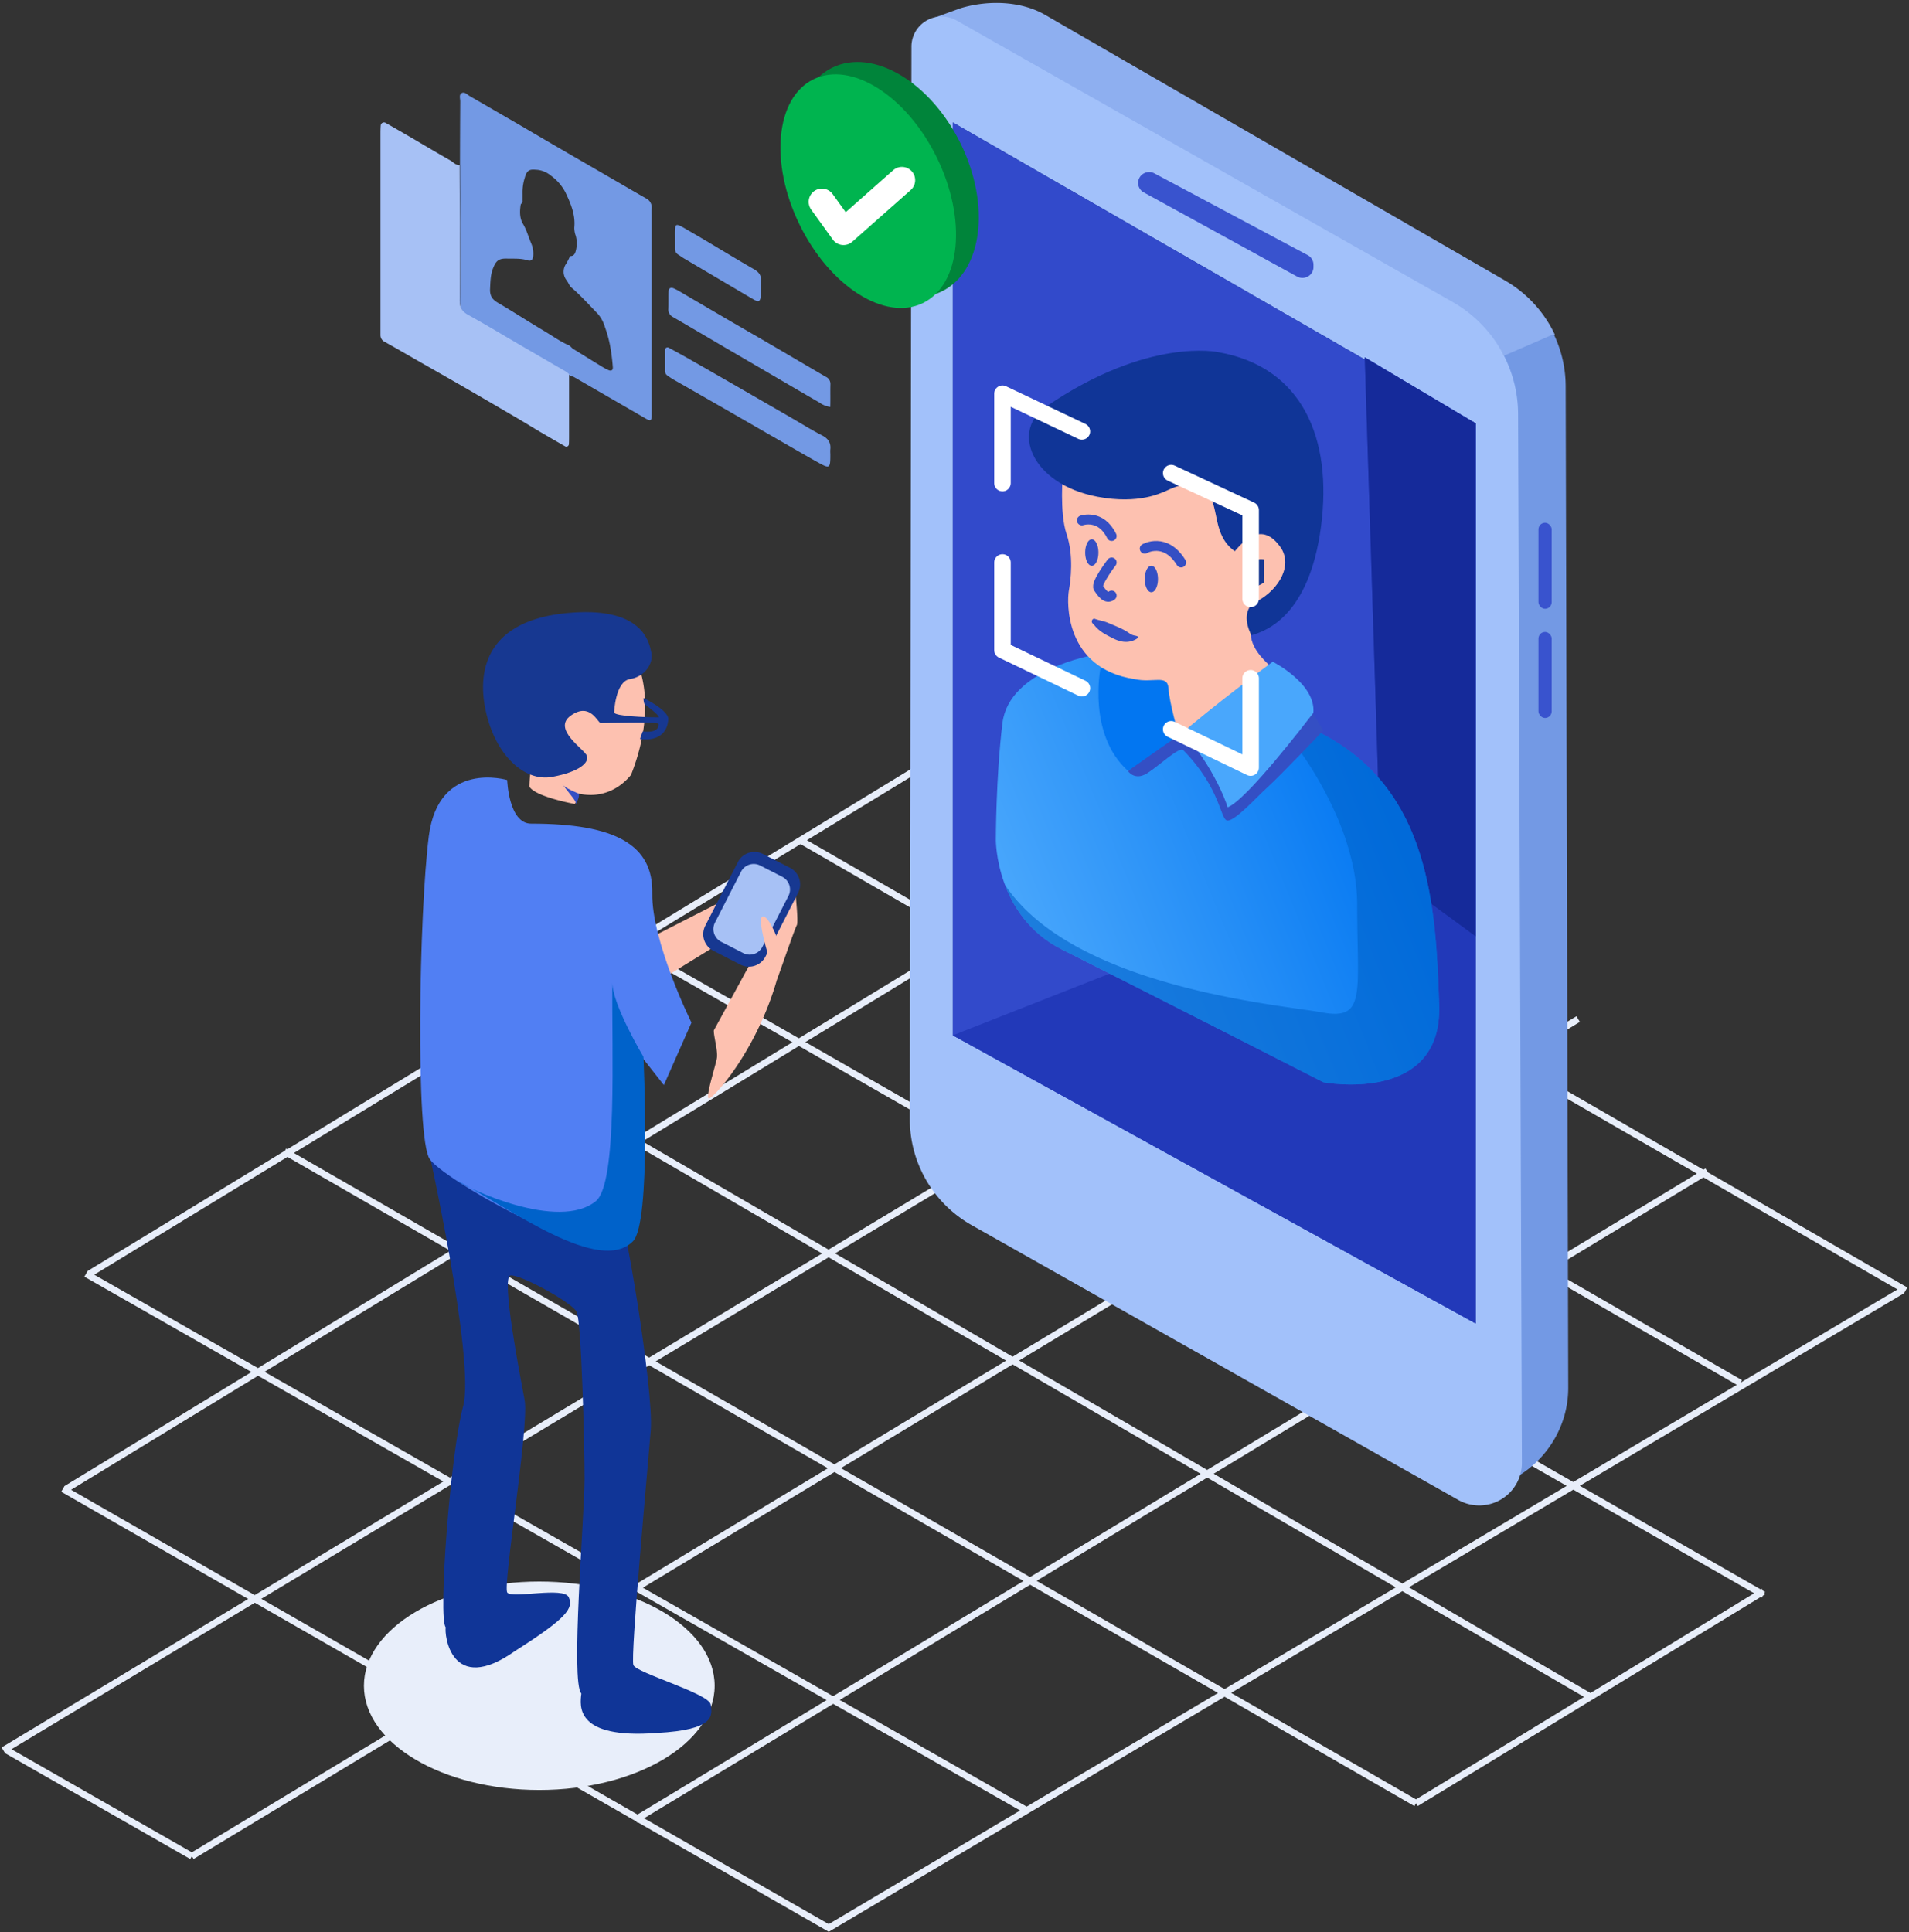 <svg width="577" height="584" fill="none" xmlns="http://www.w3.org/2000/svg"><rect width="100%" height="100%" fill="#333333" stroke="none"/><path d="M139 314l342 199M149 262l384 220M242 254l284 164M292 226l284 164M26 385l284 162M19 450l232 133M2 529l56 32M250 583l325-193M428 545l105-64M192 550l324-196M58 561l419-253M1 529l402-242M20 450l310-189M27 385l310-189M86 348l342 197" stroke="#E8EEFA" stroke-width="2"/><path d="M163 541c29.271 0 53-14.103 53-31.5S192.271 478 163 478s-53 14.103-53 31.5 23.729 31.5 53 31.5z" fill="#E8EEFA"/><path d="M129 345s14.78 66.258 10.968 80.086c-3.812 13.828-7.631 64.353-5.243 66.74-.475 1.905 1.431 20.976 20.979 7.148 15.736-10.01 17.635-12.886 16.21-16.209-1.424-3.323-17.16.475-18.591-1.431-1.431-1.905 6.674-50.531 5.243-58.154-1.431-7.622-7.149-37.184-4.294-37.659 2.856-.475 18.592 8.104 20.023 10.966 1.431 2.862 2.381 39.565 2.381 50.531 0 10.967-4.287 61.491-.963 64.828-.475 3.811-1.906 13.821 22.885 11.915 17.635-.956 16.685-5.242 16.21-8.579-.474-3.336-22.383-9.535-23.359-11.915-.977-2.381 4.293-59.11 5.243-71.026.949-11.916-8.092-66.74-10.48-69.602C183.825 359.778 129 345 129 345z" fill="#103597"/><path d="M315.841 4.466C308.478.21 298.414 0 290.207 2.522l-8.068 2.939 157.603 87.09A38.372 38.372 0 01454.759 108L470 101.242a37.097 37.097 0 00-15.099-16.456l-139.06-80.32z" fill="#8EAFF0"/><path d="M469.621 101L454 107.774a37.77 37.77 0 014.574 18.288L459.075 446c9.328-5.792 14.959-15.826 14.925-26.593l-.773-302.78A36.456 36.456 0 00469.621 101z" fill="#7399E4"/><path d="M198 282.709L217 273l-.454 12.743L201.499 295 198 282.709zM192.35 200c.68.679 6.492 13.682-1.622 34.2-3.097 3.809-8.618 7.395-16.216 5.575a4.434 4.434 0 01-.795 3.225s-11.87-2.152-13.717-5.255c.095-6.451 2.825-18.088 2.825-18.088l14.939-18.7L192.35 200z" fill="#FDC1B0"/><path d="M440.401 453.134l-146.685-82.833c-11.585-6.543-18.736-18.795-18.716-32.062l.489-324.158a9.085 9.085 0 014.552-7.856 9.157 9.157 0 019.105-.026l149.849 85.038c12.228 6.94 19.799 19.862 19.851 33.882L460 442.126a12.849 12.849 0 01-6.566 11.217 12.946 12.946 0 01-13.033-.209z" fill="#A2C1FA"/><path d="M446 400l-158-87.088V37l158 90.945V400z" fill="#173891"/><path d="M288 312.912V37l158 90.945V400l-158-87.088z" fill="#324ACB"/><path d="M288 312.912L417.378 262 412.5 108l33.5 19.945V400l-158-87.088z" fill="#2239B9"/><path d="M417.378 262L412.5 108l33.5 19.945V283l-28.622-21z" fill="#152A9A"/><path d="M392.038 83.583L345.715 58.16A3.279 3.279 0 01344 55.29a3.277 3.277 0 011.629-2.828 3.38 3.38 0 013.299-.063l46.323 24.712a3.28 3.28 0 011.749 2.89v.711a3.275 3.275 0 01-1.647 2.836 3.378 3.378 0 01-3.315.035z" fill="#3953CE"/><path fill-rule="evenodd" clip-rule="evenodd" d="M330.5 198s-25.5 4.282-27.5 20.5-2 35.5-2 35.5 0 23 20 33 79 40.097 79 40.097 36 6.889 35-23.354S431.986 239 400 222s-69.5-24-69.5-24z" fill="url(#paint0_linear)"/><path opacity=".6" fill-rule="evenodd" clip-rule="evenodd" d="M392.538 218.252l-3.39 3.748s21.06 25 21.06 51.5c0 4.381.077 8.27.144 11.698.34 17.304.45 22.866-10.674 20.802-1.487-.276-3.704-.593-6.492-.991-20.386-2.913-71.239-10.179-89.443-37.595 2.577 6.852 7.572 14.743 17.257 19.586 20 10 79 40.097 79 40.097s36 6.889 35-23.354S431.986 239 400 222a185.671 185.671 0 00-7.462-3.748z" fill="#0062CA"/><path d="M341 233.131s1.965 2.87 5.59.666 9.865-8.297 11.071-7.065c11.457 11.713 11.091 21.016 13.32 21.262 2.229.246 9.086-7.272 11.437-9.409 5.027-4.581 17.582-17.839 17.582-17.839L395.853 214l-43.911 7.225L341 233.131z" fill="#344FC4"/><path d="M332.616 202s-3.988 19.977 8.336 31c3.821-2.717 16.048-11.257 16.048-11.257l-3.411-17.667L332.616 202z" fill="#0276F1"/><path d="M321.276 143s-1.104 11.869 1.104 18.425c2.208 6.557 1.245 13.957.673 17.168-.572 3.21-1.38 23.451 19.893 26.662 5.661 1.258 9.949-1.538 10.225 2.788.276 4.326 3.043 13.957 3.043 13.957s25.143-14.657 27.601-20.799c-1.932-1.816-6.631-6.122-5.662-11.304 10.771-10.203 14.231-23.173 13.814-24.431-.418-1.259-14.649-18.426-15.887-19.405-1.239-.98-54.804-3.061-54.804-3.061z" fill="#FDC1B0"/><path d="M368.178 106.436s-21.035-4.631-51.746 16.291c-10.98 7.037-5.027 23.524 15.264 27.402 12.657 2.406 19.36-1.297 20.103-1.479.743-.181 9.122-5.182 13.028-.188 3.905 4.994 1.486 13.146 8.379 18.146 2.236-2.594 8.189-9.812 14.149-.739 3.534 6.109-2.027 13.328-8.007 16.13-3.162 1.849-3.162 5.921-1.115 10.001 4.656-1.297 17.494-6.109 21.035-32.771 3.541-26.662-5.595-48.35-31.09-52.793z" fill="#103597"/><path d="M382 169.053l-.039 7.094-1.572.853c-.173-.109-.503-.239-.495-.328.306-2.048-.653-3.509-2.358-4.813-.841-.649-.637-1.366.228-1.891 1.219-.777 2.74-1.106 4.236-.915z" fill="#173891"/><path d="M343.347 193.205c-2.312 1.272-4.602.886-6.838-.234-2.051-1.037-4.198-2.037-5.751-4.035a4.98 4.98 0 00-.499-.507.872.872 0 01-.182-.981c.151-.334.489-.511.818-.427 1.327.507 2.735.666 4.062 1.241 2.311 1.007 4.677 1.817 6.755 3.392a4.917 4.917 0 001.553.499c1.217.288.69.689.082 1.052zM330 171c1.105 0 2-1.791 2-4s-.895-4-2-4-2 1.791-2 4 .895 4 2 4zM348 179c1.105 0 2-1.791 2-4s-.895-4-2-4-2 1.791-2 4 .895 4 2 4z" fill="#344FC4"/><path d="M346 165.818s6.227-3.563 11 4.182M327 157.28s5.735-2.007 9 4.72" stroke="#344FC4" stroke-width="3" stroke-linecap="round"/><path d="M384.682 200s13.093 6.606 12.282 15.459c-2.421 3.118-20.228 26.403-25.909 28.541-2.591-8.367-12.14-23.778-15.055-21.318 9.888-8.833 28.682-22.682 28.682-22.682z" fill="#49A7FC"/><rect x="465" y="158" width="4" height="26" rx="2" fill="#3953CE"/><rect x="465" y="191" width="4" height="26" rx="2" fill="#3953CE"/><path d="M284.662 88.073c12.282-6.005 14.828-26.013 5.688-44.688-9.141-18.674-26.507-28.944-38.788-22.938-12.282 6.006-14.828 26.013-5.687 44.688 9.14 18.674 26.506 28.944 38.787 22.938z" fill="#00843A"/><path d="M278.976 91.588c11.457-5.603 13.335-25.284 4.195-43.959-9.141-18.675-25.839-29.271-37.296-23.668-11.457 5.603-13.335 25.284-4.195 43.958 9.141 18.675 25.839 29.271 37.296 23.669z" fill="#00B44F"/><path d="M185.619 215.333s.348-9.392 4.77-10.081c4.422-.689 7.162-4.581 6.473-8.021-.688-3.439-2.889-14.189-25.763-11.919-22.874 2.27-27.194 16.014-24.305 29.447 2.889 13.433 11.672 21.623 20.108 20.048 8.435-1.574 11.093-4.351 10.513-6.304-.579-1.953-10.745-8.109-4.851-12.257 5.894-4.149 8.088 2.29 9.015 2.29.926 0 17.334-.459 17.45.23.116.689 0 2.865-4.77 2.291-.463 1.148-.81 2.29-.81 2.29s8.088 1.602 8.551-6.081c-.116-2.75-7.495-6.304-7.495-6.304-.017.58.062 1.16.231 1.716.232.345 4.504 3.324 4.389 4.122-3.905.02-13.274-.325-13.506-1.467z" fill="#173891"/><path d="M153.3 235.753s-20.735-6.198-23.691 16.972c-2.956 23.169-4.068 91.388.271 97.586 4.34 6.198 45.469 29.395 56.508 26.428 9.695-3.774 6.461-17.793 6.732-26.15.272-8.356.536-31.54.536-31.54l6.997 8.894L209 309.07s-12.116-24.534-11.845-39.089c.271-14.555-10.991-21.045-36.614-21.045-6.821.028-7.241-13.183-7.241-13.183z" fill="#517FF3"/><path d="M215.763 311.401c-.152 1.367 1.24 6.151.93 8.291-.31 2.139-3.555 11.967-2.473 12.302 1.081.335 14.233-13.813 20.571-35.759 2.012-5.523 5.415-15.502 6.035-16.575.62-1.073-.62-11.66-.62-11.66l-3.086 4.572a32.206 32.206 0 00-2.942 1.996c-1.853 1.367-1.853 11.818-1.853 11.818l-4.485-3.835-.496 6.24a7.475 7.475 0 01-.889 2.994l-10.692 19.616z" fill="#FDC1B0"/><path d="M223.029 260.546a5.628 5.628 0 017.575-2.445l8.174 4.182a5.63 5.63 0 012.446 7.579l-9.856 19.244a5.629 5.629 0 01-7.576 2.445l-8.173-4.182a5.631 5.631 0 01-2.447-7.579l9.857-19.244z" fill="#173891"/><path d="M223.981 263.461a4.3 4.3 0 015.786-1.868l6.673 3.415a4.3 4.3 0 011.868 5.788l-7.883 15.392a4.3 4.3 0 01-5.786 1.868l-6.673-3.415a4.3 4.3 0 01-1.868-5.788l7.883-15.392z" fill="#A7C1F5"/><path d="M235 283.991c0-.59-3.032-7.801-4.593-6.916-1.561.885 1.872 11.925 1.872 11.925l2.721-5.009z" fill="#FDC1B0"/><path d="M248.424 61l6.53 9.064 17.66-15.62" stroke="#fff" stroke-width="8" stroke-linecap="round" stroke-linejoin="round"/><path d="M327 130.396L303 119v27M354 143l24 11.168V181M327 208l-24-11.51V170M354 220.422L378 232v-27" stroke="#fff" stroke-width="5" stroke-linecap="round" stroke-linejoin="round"/><path fill-rule="evenodd" clip-rule="evenodd" d="M139.109 30.681c-.041 6.439-.075 12.878-.075 19.317 0 2.13.006 4.26.013 6.39.011 3.655.022 7.311.001 10.973.003 1.773.009 3.545.015 5.316.021 6.091.042 12.172-.063 18.261 0 2.28.746 3.585 2.715 4.677 3.721 2.056 7.385 4.213 11.049 6.369 1.568.923 3.136 1.845 4.708 2.76 4.601 2.658 9.198 5.324 13.79 7.996.353.239.689.504 1.004.792a6.88 6.88 0 011.215.43l21.716 12.563c1.384.799 1.73.635 1.778-.84V65.101c0-.219-.006-.434-.012-.65-.012-.43-.024-.861.012-1.316a3.11 3.11 0 00-1.758-3.21 752.833 752.833 0 01-6.539-3.77l-2.48-1.44c-2.098-1.215-4.217-2.439-6.331-3.66-2.801-1.617-5.593-3.23-8.32-4.813a4079.042 4079.042 0 01-14.333-8.378 9918.126 9918.126 0 00-15.208-8.808 6.726 6.726 0 01-.573-.393c-.629-.464-1.282-.946-1.999-.46-.53.36-.452 1.087-.377 1.784.026.24.052.477.052.694zm18.62 30.706c.077-.079.154-.158.218-.24h-.013c-.007-.487-.005-.975-.004-1.464.002-.49.004-.98-.003-1.471a14.316 14.316 0 01.678-4.46c.697-2.633 1.748-2.56 3.498-2.442l.282.019a7.62 7.62 0 014.12 1.755 14.35 14.35 0 014.424 5.107c1.588 3.346 3.027 6.719 2.654 10.563-.011.867.141 1.73.448 2.54a8.87 8.87 0 010 4.506c-.204.854-.618 1.66-1.731 1.605a22.922 22.922 0 01-1.14 2.26 4.178 4.178 0 00.061 5.005c.299.411.535.847.772 1.285.114.21.227.42.348.627 2.281 1.921 4.342 4.083 6.393 6.234.646.677 1.29 1.353 1.94 2.02a10.762 10.762 0 012.165 4.002 37.556 37.556 0 011.833 7.258c.251 1.611.427 3.23.556 4.855.075 1.003-.502 1.311-1.473.84a19.079 19.079 0 01-1.723-.915 2550.409 2550.409 0 01-8.863-5.463 5.828 5.828 0 01-.923-.908c-1.969-.818-3.76-1.954-5.551-3.09-.765-.485-1.53-.97-2.308-1.43a370.474 370.474 0 01-6.514-3.982c-2.441-1.515-4.882-3.03-7.357-4.478-1.717-.99-2.49-2.137-2.395-4.185l.024-.545c.088-2.002.175-3.989.946-5.867.91-2.219 1.765-2.847 4.187-2.772.481.014.961.015 1.442.015 1.555 0 3.111 0 4.666.49 1.201.383 1.751-.204 1.798-1.57a7.914 7.914 0 00-.61-3.496c-.293-.683-.548-1.377-.804-2.073-.485-1.321-.972-2.644-1.714-3.888-1.011-1.693-.991-3.762-.679-5.735.032-.185.192-.348.352-.512z" fill="#7399E4"/><path d="M138.91 49.9c0 5.752.061 11.504.074 17.255 0 7.816.088 15.619-.047 23.448-.04 2.268.675 3.565 2.698 4.652 5.281 2.92 10.448 6.043 15.661 9.079 4.564 2.657 9.133 5.307 13.706 7.951.351.239.684.502.998.788v18.558c0 .87 0 1.739-.054 2.601a.775.775 0 01-.374.658.761.761 0 01-.752.021 759.155 759.155 0 01-7.548-4.366c-2.131-1.256-4.235-2.56-6.367-3.816-5.477-3.21-10.96-6.408-16.45-9.595-4.843-2.798-9.719-5.555-14.576-8.332-3.176-1.82-6.34-3.654-9.53-5.433a2.253 2.253 0 01-1.349-2.037v-2.281-58.277c0-.978 0-1.956.081-2.927a.997.997 0 01.551-.749.986.986 0 01.926.037 802.196 802.196 0 017.831 4.515c3.905 2.275 7.776 4.604 11.709 6.831.883.49 1.585 1.474 2.812 1.42z" fill="#A7C1F5"/><path d="M250.975 137.261c0 4.405-.116 4.513-3.895 2.412-4.825-2.702-9.589-5.485-14.381-8.234l-15.224-8.761c-4.604-2.639-9.21-5.276-13.818-7.91-.679-.379-1.284-.804-1.903-1.243a1.686 1.686 0 01-.754-1.351v-6.472a.763.763 0 011.203-.56c2.379 1.29 4.758 2.6 7.102 3.938 5.175 2.954 10.34 5.922 15.496 8.903l14.348 8.281c3.092 1.79 6.117 3.689 9.304 5.317 1.917.986 2.76 2.296 2.502 4.383-.02.433-.013.866.02 1.297zM250.943 123a7.333 7.333 0 01-3.242-1.309c-4.558-2.624-9.096-5.296-13.64-7.948-5.008-2.925-10.015-5.848-15.023-8.768-5.189-3.038-10.357-6.104-15.566-9.115a2.574 2.574 0 01-1.457-2.61c.074-1.73 0-3.466.067-5.195 0-.943.672-1.289 1.564-.895.589.263 1.163.56 1.719.888 4.631 2.713 9.25 5.425 13.888 8.138 4.82 2.814 9.666 5.595 14.486 8.409 5.282 3.086 10.552 6.205 15.841 9.277a2.368 2.368 0 011.416 2.306c-.06 2.231.027 4.476-.053 6.822zM229.915 87.021v2.323c-.068 1.788-.601 2.08-2.223 1.109-.933-.548-1.872-1.082-2.805-1.63-6.059-3.572-12.117-7.149-18.172-10.73-.561-.333-1.074-.735-1.629-1.075a2.091 2.091 0 01-1.081-1.893v-2.648c0-5.49-.331-5.358 4.325-2.669 6.555 3.792 13.002 7.785 19.558 11.57 1.52.88 2.297 1.865 2.074 3.66a16.105 16.105 0 000 1.99l-.047-.007z" fill="#7399E4"/><path d="M174.985 239.895S170.378 238.068 170 237c2.225 3.151 4.23 5.025 4.079 6 .487-.975 1.016-2.036.906-3.105z" fill="#344FC4"/><path d="M194.478 319.401s-9.397-15.765-9.397-22.401c-.21 20.729 1.612 60.595-4.973 66.012-11.193 9.21-38.998-3.819-42.108-6.311 16.382 8.708 43.131 28.645 53.3 18.48 5.603-5.58 3.178-55.78 3.178-55.78z" fill="#0062CA"/><path d="M336 170s-4.905 6.404-4 7.702c.905 1.298 2.335 3.596 4 2.298" stroke="#344FC4" stroke-width="3" stroke-linecap="round"/><defs><linearGradient id="paint0_linear" x1="328.591" y1="334.832" x2="437.896" y2="290.43" gradientUnits="userSpaceOnUse"><stop stop-color="#49A7FC"/><stop offset="1" stop-color="#0276F1"/></linearGradient></defs></svg>